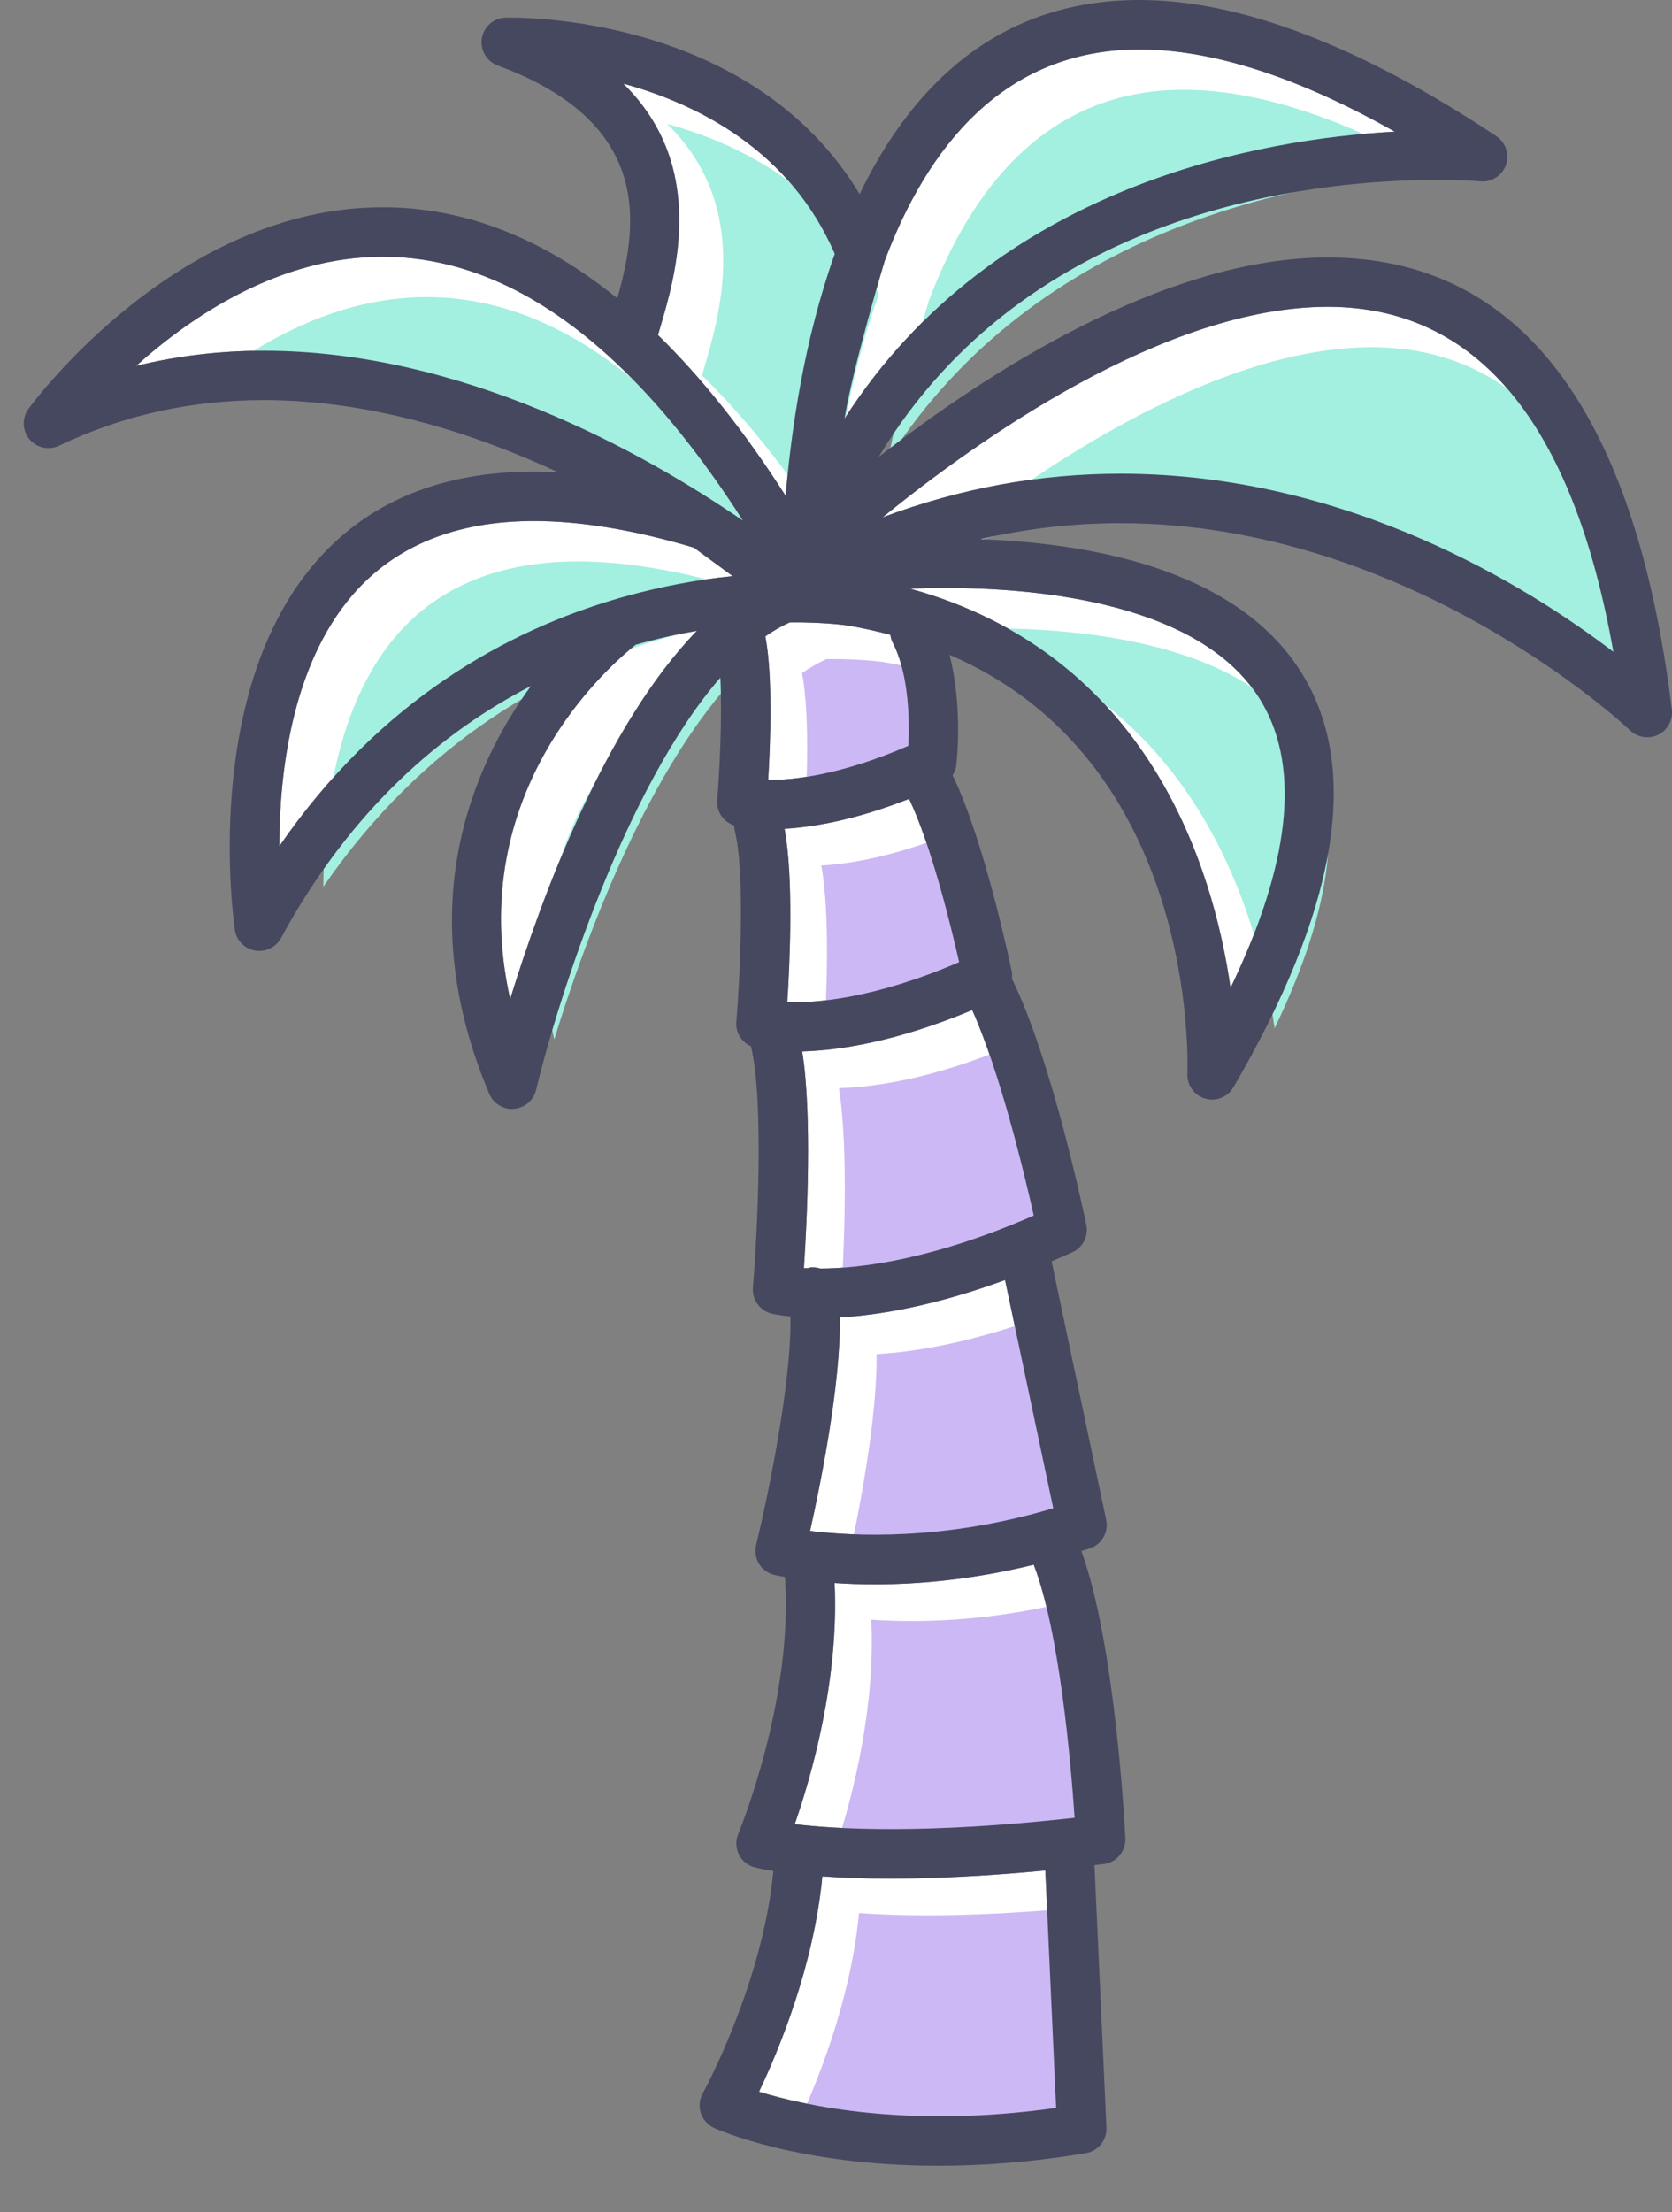 <svg width="31" height="41" viewBox="0 0 31 41" fill="none" xmlns="http://www.w3.org/2000/svg">
<rect x="0" y="0" width="31" height="41" fill="#808080" stroke="none"/>
<path d="M9.459 18.516C8.593 14.676 11.29 12.341 11.786 11.949C12.183 11.836 12.564 11.752 12.921 11.691C11.21 13.45 10.036 16.642 9.459 18.516Z" fill="white"/>
<path d="M16.404 4.83C17.189 2.744 18.599 0.916 21.127 0.916C22.477 0.916 24.066 1.427 25.86 2.44C23.432 2.57 18.459 3.396 15.658 7.758C15.8 6.855 16.395 4.854 16.404 4.83Z" fill="white"/>
<path d="M11.514 11.075C11.491 11.08 11.468 11.087 11.446 11.095C9.433 11.681 7.057 12.955 5.178 15.684C5.181 14.341 5.403 12.339 6.54 11.023C7.323 10.116 8.454 9.656 9.9 9.656C10.769 9.656 11.765 9.822 12.86 10.148C12.866 10.151 12.872 10.155 12.878 10.159L13.585 10.677C12.981 10.737 12.273 10.859 11.514 11.075Z" fill="white"/>
<path d="M4.89 6.5C4.075 6.5 3.284 6.595 2.522 6.782C3.568 5.844 5.191 4.758 7.095 4.758C8.582 4.758 10.024 5.414 11.408 6.713C12.217 7.472 13.007 8.451 13.775 9.649C11.943 8.392 8.571 6.5 4.89 6.5Z" fill="white"/>
<path d="M12.2 6.21C12.211 6.174 12.218 6.146 12.229 6.108C12.525 5.114 13.13 3.09 11.555 1.549C12.947 1.931 14.647 2.789 15.477 4.705C14.907 6.303 14.667 7.987 14.567 9.19C13.805 7.996 13.015 7.006 12.2 6.21Z" fill="white"/>
<path d="M23.409 13.041C24.111 14.263 23.911 16.032 22.815 18.309C22.491 16.056 21.288 12.128 16.872 10.909C17.078 10.901 17.301 10.897 17.532 10.897C19.267 10.896 22.337 11.175 23.409 13.041Z" fill="white"/>
<path d="M20.773 8.779C19.276 8.779 17.798 9.05 16.363 9.588C18.09 8.183 21.582 5.686 24.616 5.686C27.384 5.686 29.164 7.836 29.913 12.08C28.353 10.888 24.996 8.779 20.773 8.779Z" fill="white"/>
<path d="M10.276 19.264C9.41 15.424 12.107 13.089 12.602 12.697C12.999 12.585 13.38 12.501 13.737 12.44C12.026 14.198 10.853 17.39 10.276 19.264Z" fill="#A3EFE0"/>
<path d="M17.22 5.578C18.006 3.492 19.416 1.664 21.943 1.664C23.294 1.664 24.882 2.176 26.677 3.188C24.248 3.319 19.276 4.145 16.474 8.506C16.617 7.604 17.212 5.603 17.22 5.578Z" fill="#A3EFE0"/>
<path d="M12.33 11.824C12.307 11.828 12.285 11.835 12.262 11.844C10.25 12.429 7.874 13.704 5.995 16.433C5.997 15.09 6.219 13.087 7.356 11.771C8.139 10.865 9.27 10.405 10.716 10.405C11.585 10.405 12.581 10.57 13.677 10.896C13.683 10.899 13.688 10.903 13.694 10.907L14.401 11.425C13.797 11.486 13.089 11.607 12.33 11.824Z" fill="#A3EFE0"/>
<path d="M5.706 7.248C4.891 7.248 4.1 7.343 3.338 7.53C4.384 6.593 6.007 5.506 7.911 5.506C9.399 5.506 10.84 6.162 12.224 7.461C13.034 8.221 13.824 9.199 14.591 10.397C12.76 9.141 9.387 7.248 5.706 7.248Z" fill="#A3EFE0"/>
<path d="M13.017 6.958C13.027 6.923 13.034 6.894 13.045 6.856C13.341 5.863 13.946 3.839 12.371 2.298C13.764 2.679 15.463 3.538 16.293 5.453C15.723 7.052 15.483 8.736 15.384 9.938C14.622 8.745 13.832 7.754 13.017 6.958Z" fill="#A3EFE0"/>
<path d="M24.226 13.789C24.928 15.011 24.728 16.78 23.632 19.057C23.308 16.804 22.104 12.876 17.688 11.657C17.895 11.65 18.117 11.645 18.348 11.645C20.083 11.644 23.153 11.923 24.226 13.789Z" fill="#A3EFE0"/>
<path d="M21.59 9.527C20.092 9.527 18.614 9.798 17.18 10.336C18.906 8.931 22.398 6.435 25.433 6.435C28.201 6.435 29.98 8.585 30.73 12.829C29.169 11.636 25.813 9.527 21.59 9.527Z" fill="#A3EFE0"/>
<path d="M14.243 14.455C14.284 13.774 14.331 12.524 14.19 11.794C14.337 11.691 14.488 11.604 14.642 11.535C14.669 11.534 14.697 11.534 14.723 11.534L14.896 11.535C14.905 11.535 14.912 11.535 14.922 11.536C15.408 11.546 15.699 11.59 15.699 11.59C15.982 11.636 16.248 11.697 16.507 11.764C16.515 11.809 16.523 11.854 16.545 11.896C16.862 12.502 16.863 13.391 16.842 13.822C15.584 14.368 14.708 14.458 14.243 14.455Z" fill="white"/>
<path d="M14.073 38.765C14.437 38.004 15.089 36.436 15.247 34.774C15.591 34.799 16.003 34.816 16.506 34.816C17.268 34.816 18.221 34.776 19.381 34.666L19.581 39.065C16.836 39.455 14.903 39.02 14.073 38.765Z" fill="white"/>
<path d="M14.735 33.807C15.04 32.935 15.559 31.138 15.474 29.338C15.695 29.353 15.946 29.363 16.221 29.363C17.019 29.363 18.03 29.278 19.166 28.998C19.648 30.248 19.857 32.701 19.924 33.689C17.145 33.999 15.495 33.899 14.735 33.807Z" fill="white"/>
<path d="M19.528 27.952C17.487 28.563 15.793 28.468 15.02 28.372C15.214 27.501 15.588 25.654 15.572 24.416C16.296 24.374 17.328 24.201 18.634 23.723L19.528 27.952Z" fill="white"/>
<path d="M19.166 22.528C17.287 23.349 15.95 23.508 15.208 23.51C15.145 23.491 15.078 23.482 15.009 23.493C14.997 23.495 14.987 23.502 14.976 23.504C14.954 23.503 14.926 23.504 14.905 23.502C14.963 22.627 15.061 20.658 14.874 19.486C15.554 19.467 16.616 19.308 18.025 18.719C18.538 19.861 18.992 21.745 19.166 22.528Z" fill="white"/>
<path d="M17.783 17.831C16.209 18.508 15.128 18.59 14.597 18.574C14.647 17.799 14.713 16.258 14.546 15.36C15.088 15.328 15.866 15.194 16.855 14.805C17.262 15.66 17.628 17.148 17.783 17.831Z" fill="white"/>
<path d="M14.923 15.135C14.965 14.454 15.011 13.204 14.87 12.474C15.018 12.372 15.169 12.284 15.322 12.215C15.349 12.214 15.377 12.214 15.403 12.214L15.576 12.216C15.585 12.216 15.592 12.216 15.602 12.216C16.088 12.226 16.38 12.27 16.38 12.27C16.663 12.316 16.929 12.377 17.187 12.444C17.195 12.489 17.204 12.534 17.225 12.576C17.542 13.183 17.544 14.072 17.522 14.502C16.265 15.048 15.388 15.139 14.923 15.135Z" fill="#CCB8F4"/>
<path d="M14.754 39.446C15.117 38.684 15.769 37.116 15.927 35.455C16.271 35.479 16.683 35.497 17.187 35.497C17.948 35.497 18.901 35.457 20.062 35.346L20.262 39.745C17.517 40.136 15.583 39.701 14.754 39.446Z" fill="#CCB8F4"/>
<path d="M15.416 34.487C15.72 33.616 16.24 31.818 16.154 30.018C16.376 30.033 16.626 30.043 16.901 30.043C17.699 30.043 18.71 29.958 19.847 29.678C20.328 30.928 20.537 33.381 20.604 34.37C17.825 34.68 16.175 34.579 15.416 34.487Z" fill="#CCB8F4"/>
<path d="M20.208 28.633C18.168 29.244 16.474 29.148 15.701 29.052C15.895 28.182 16.268 26.334 16.252 25.096C16.976 25.055 18.009 24.881 19.314 24.404L20.208 28.633Z" fill="#CCB8F4"/>
<path d="M19.847 23.208C17.968 24.029 16.63 24.189 15.889 24.191C15.825 24.171 15.758 24.162 15.689 24.173C15.677 24.175 15.667 24.183 15.656 24.185C15.634 24.183 15.606 24.184 15.586 24.183C15.644 23.308 15.741 21.339 15.554 20.166C16.234 20.147 17.296 19.988 18.705 19.399C19.219 20.541 19.672 22.425 19.847 23.208Z" fill="#CCB8F4"/>
<path d="M18.464 18.511C16.889 19.188 15.808 19.27 15.278 19.254C15.327 18.479 15.393 16.938 15.227 16.041C15.769 16.009 16.547 15.874 17.535 15.486C17.942 16.34 18.309 17.828 18.464 18.511Z" fill="#CCB8F4"/>
<path d="M24.617 4.772C21.56 4.772 18.227 6.959 16.292 8.467C19.057 3.876 24.327 3.334 26.652 3.334C27.146 3.334 27.444 3.361 27.446 3.361C27.653 3.381 27.851 3.256 27.921 3.058C27.991 2.86 27.918 2.64 27.743 2.523C25.222 0.849 22.996 0 21.127 0C18.483 0 16.894 1.614 15.938 3.597C13.927 0.252 9.576 0.321 9.373 0.327C9.154 0.333 8.969 0.494 8.934 0.71C8.899 0.927 9.022 1.138 9.228 1.214C12.145 2.287 11.817 4.218 11.445 5.529C10.061 4.407 8.607 3.841 7.096 3.841C3.303 3.841 0.64 7.425 0.528 7.577C0.404 7.747 0.411 7.979 0.546 8.14C0.68 8.301 0.906 8.35 1.096 8.26C2.264 7.699 3.541 7.415 4.891 7.415C6.857 7.415 8.758 8.016 10.348 8.752C8.403 8.647 6.892 9.212 5.845 10.426C3.737 12.87 4.329 17.056 4.354 17.233C4.383 17.428 4.533 17.582 4.727 17.616C4.918 17.651 5.116 17.557 5.21 17.384C6.515 14.983 8.207 13.557 9.843 12.714C8.729 14.248 7.622 16.851 9.072 20.272C9.144 20.442 9.311 20.552 9.493 20.552C9.506 20.552 9.518 20.551 9.531 20.549C9.728 20.533 9.893 20.392 9.939 20.2C10.34 18.529 11.603 14.57 13.356 12.559C13.394 13.337 13.335 14.382 13.298 14.828C13.28 15.041 13.413 15.234 13.615 15.299C13.617 15.326 13.612 15.354 13.62 15.382C13.824 16.163 13.713 18.216 13.652 18.94C13.636 19.136 13.749 19.311 13.923 19.39C14.173 20.41 14.036 22.957 13.96 23.863C13.942 24.084 14.086 24.287 14.301 24.344C14.32 24.349 14.446 24.377 14.655 24.399C14.682 25.62 14.221 27.809 14.019 28.633C13.99 28.752 14.009 28.876 14.073 28.981C14.137 29.086 14.239 29.16 14.358 29.188C14.373 29.192 14.444 29.207 14.554 29.227C14.714 31.514 13.698 33.962 13.688 33.987C13.637 34.11 13.641 34.247 13.698 34.366C13.756 34.485 13.863 34.573 13.991 34.607C14.009 34.612 14.123 34.64 14.338 34.675C14.143 36.763 13.041 38.776 13.029 38.797C12.967 38.909 12.954 39.041 12.994 39.162C13.034 39.283 13.122 39.382 13.239 39.436C13.319 39.473 14.812 40.138 17.399 40.138C18.207 40.138 19.121 40.073 20.132 39.904C20.36 39.865 20.524 39.663 20.514 39.431L20.292 34.566C20.349 34.559 20.403 34.554 20.462 34.546C20.701 34.517 20.875 34.309 20.865 34.069C20.857 33.919 20.686 30.496 20.049 28.744C20.103 28.727 20.154 28.714 20.208 28.695C20.428 28.62 20.558 28.393 20.509 28.166L19.497 23.376C19.625 23.319 19.75 23.27 19.885 23.207C20.078 23.118 20.184 22.908 20.141 22.7C20.115 22.573 19.509 19.658 18.762 18.139C18.767 18.095 18.768 18.049 18.758 18.004C18.737 17.902 18.257 15.595 17.662 14.368C17.698 14.311 17.724 14.249 17.73 14.181C17.737 14.127 17.854 13.096 17.604 12.136C22.179 14.096 22.025 19.639 22.015 19.902C22.006 20.111 22.142 20.302 22.345 20.36C22.387 20.371 22.431 20.379 22.472 20.379C22.632 20.379 22.785 20.294 22.868 20.151C24.766 16.895 25.214 14.349 24.201 12.586C23.075 10.627 20.427 10.076 18.18 9.993C19.033 9.795 19.899 9.696 20.771 9.696C26.159 9.696 30.186 13.499 30.224 13.537C30.365 13.671 30.574 13.702 30.747 13.616C30.92 13.53 31.02 13.343 30.997 13.151C30.316 7.59 28.168 4.772 24.617 4.772ZM16.404 4.83C17.189 2.744 18.599 0.916 21.127 0.916C22.477 0.916 24.066 1.427 25.86 2.44C23.432 2.57 18.46 3.396 15.658 7.758C15.8 6.855 16.395 4.854 16.404 4.83ZM9.459 18.516C8.593 14.676 11.29 12.341 11.786 11.949C12.183 11.836 12.564 11.752 12.921 11.691C11.21 13.45 10.036 16.642 9.459 18.516ZM11.514 11.075C11.491 11.08 11.468 11.087 11.446 11.095C9.433 11.681 7.058 12.955 5.178 15.684C5.181 14.341 5.403 12.339 6.54 11.022C7.323 10.116 8.454 9.656 9.9 9.656C10.769 9.656 11.765 9.822 12.86 10.148C12.866 10.151 12.872 10.155 12.878 10.159L13.585 10.677C12.981 10.737 12.273 10.859 11.514 11.075ZM4.89 6.5C4.075 6.5 3.284 6.595 2.522 6.782C3.568 5.844 5.191 4.758 7.095 4.758C8.582 4.758 10.024 5.414 11.408 6.713C12.217 7.472 13.007 8.451 13.775 9.649C11.943 8.392 8.571 6.5 4.89 6.5ZM12.2 6.21C12.21 6.174 12.218 6.146 12.229 6.108C12.525 5.114 13.13 3.09 11.555 1.549C12.947 1.931 14.647 2.789 15.477 4.705C14.907 6.303 14.667 7.987 14.567 9.19C13.805 7.996 13.015 7.006 12.2 6.21ZM14.243 14.455C14.284 13.774 14.331 12.524 14.19 11.794C14.337 11.691 14.488 11.604 14.641 11.535C14.669 11.534 14.697 11.534 14.723 11.534L14.896 11.535C14.905 11.535 14.912 11.535 14.922 11.536C15.408 11.546 15.699 11.59 15.699 11.59C15.982 11.636 16.248 11.697 16.507 11.764C16.515 11.809 16.523 11.854 16.545 11.896C16.862 12.502 16.863 13.391 16.842 13.822C15.584 14.368 14.708 14.458 14.243 14.455ZM14.073 38.765C14.437 38.004 15.089 36.436 15.247 34.774C15.591 34.799 16.003 34.816 16.506 34.816C17.268 34.816 18.221 34.776 19.381 34.666L19.581 39.065C16.836 39.455 14.903 39.02 14.073 38.765ZM14.735 33.807C15.04 32.935 15.559 31.138 15.474 29.338C15.695 29.353 15.946 29.363 16.221 29.363C17.019 29.363 18.03 29.278 19.166 28.998C19.648 30.248 19.857 32.701 19.924 33.689C17.145 33.999 15.495 33.899 14.735 33.807ZM19.528 27.952C17.487 28.563 15.793 28.468 15.02 28.372C15.214 27.501 15.588 25.654 15.572 24.416C16.296 24.374 17.328 24.201 18.634 23.723L19.528 27.952ZM19.166 22.528C17.287 23.349 15.95 23.508 15.208 23.51C15.145 23.491 15.078 23.482 15.009 23.493C14.997 23.495 14.987 23.502 14.976 23.504C14.954 23.503 14.926 23.504 14.905 23.502C14.963 22.627 15.06 20.658 14.874 19.486C15.554 19.467 16.616 19.308 18.025 18.719C18.538 19.861 18.992 21.745 19.166 22.528ZM17.783 17.831C16.209 18.508 15.128 18.59 14.597 18.574C14.647 17.799 14.713 16.258 14.546 15.36C15.088 15.328 15.866 15.194 16.855 14.805C17.262 15.66 17.628 17.148 17.783 17.831ZM23.409 13.041C24.111 14.263 23.911 16.032 22.815 18.309C22.491 16.056 21.288 12.128 16.872 10.909C17.078 10.901 17.301 10.897 17.532 10.897C19.267 10.896 22.337 11.175 23.409 13.041ZM20.773 8.779C19.276 8.779 17.798 9.05 16.363 9.588C18.09 8.183 21.582 5.686 24.616 5.686C27.384 5.686 29.164 7.836 29.913 12.08C28.353 10.888 24.997 8.779 20.773 8.779Z" fill="#464860"/>
</svg>
